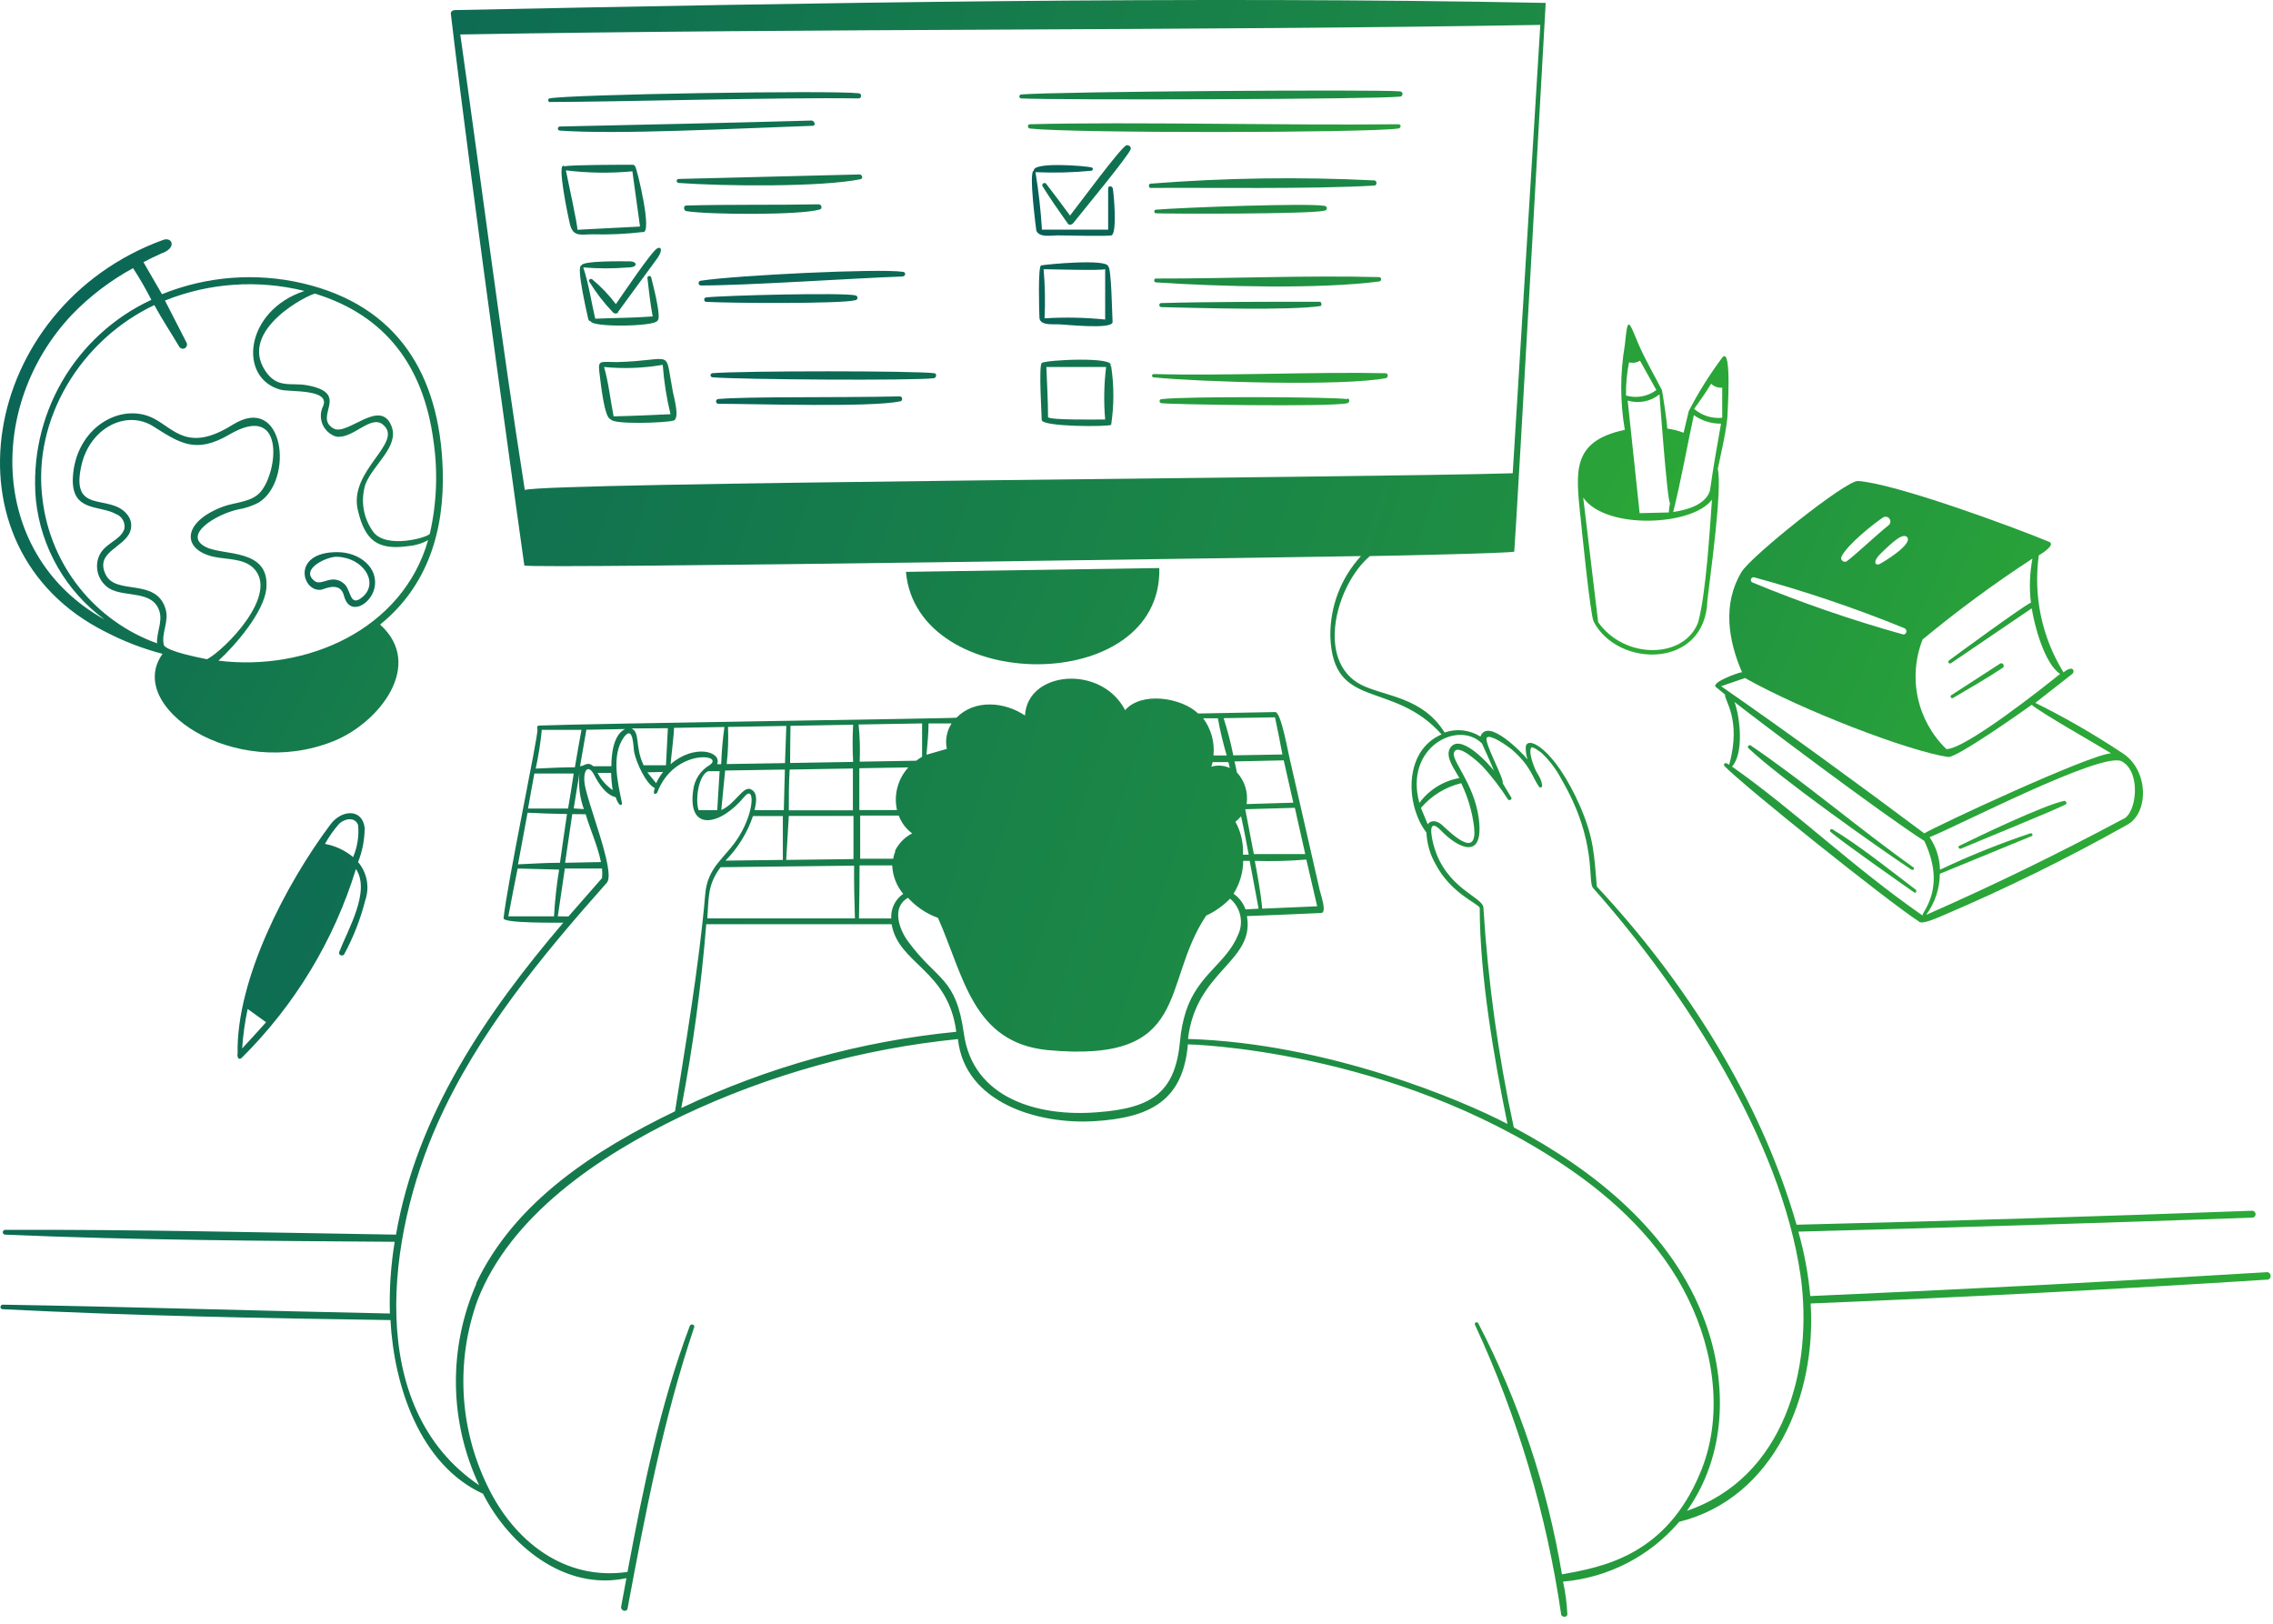 <svg width="252" height="180" viewBox="0 0 252 180" fill="none" xmlns="http://www.w3.org/2000/svg">
<path d="M103.579 41.371C101.432 41.093 82.379 41.093 78.96 41.371C78.902 41.384 78.85 41.418 78.816 41.468C78.781 41.517 78.767 41.577 78.775 41.636C78.787 41.681 78.811 41.721 78.843 41.754C78.876 41.786 78.916 41.81 78.96 41.822C82.034 42.087 101.393 42.206 103.513 41.928C103.817 41.901 103.91 41.411 103.579 41.371ZM193.083 74.523C192.818 74.523 189.412 75.728 190.313 76.219L191.267 77.014C191.055 77.491 193.136 79.664 191.705 84.778C191.108 84.368 191.095 84.778 191.175 84.911C193.387 87.19 209.195 99.844 212.719 102.136C213.037 102.6 215.051 101.606 215.369 101.5C222.37 98.515 229.203 95.154 235.84 91.43C238.265 90.105 238.239 85.348 235.297 83.48C232.203 81.422 228.981 79.563 225.651 77.915L229.759 74.695C230.05 74.47 229.891 73.635 228.778 74.536C226.381 70.663 225.411 66.076 226.035 61.564C226.194 61.471 227.97 60.411 227.188 60.067C223.213 58.411 210.043 53.575 205.988 53.323C204.663 53.23 194.063 61.71 193.069 63.419C190.949 66.957 191.599 70.998 193.149 74.562L193.083 74.523ZM192.023 84.977C193.348 83.533 192.937 79.571 192.301 77.822C194.116 79.279 208.704 90.277 213.342 93.219C215.846 98.519 213.05 101.089 213.143 101.487C205.379 96.094 199.058 89.933 192.023 84.977V84.977ZM235.204 84.381C237.417 85.52 236.914 90.264 235.324 90.82C228.116 94.676 220.987 98.147 213.541 101.42C214.519 100.101 215.052 98.505 215.064 96.862L225.267 92.675C225.452 92.582 225.267 92.331 225.121 92.371C221.695 93.516 218.342 94.865 215.078 96.412C215.052 95.124 214.651 93.871 213.925 92.808C217.039 91.576 232.952 83.321 235.204 84.381V84.381ZM213.117 70.919C217.015 67.691 221.094 64.687 225.333 61.922C225.024 63.533 224.966 65.182 225.161 66.811C224.512 67.023 216.482 72.906 216.071 73.224C215.899 73.357 216.071 73.635 216.283 73.529L225.254 67.434C225.532 69.302 226.658 73.555 228.394 74.708C226.632 76.139 217.913 83.043 215.793 83.043C214.204 81.509 213.104 79.54 212.632 77.382C212.16 75.224 212.338 72.975 213.143 70.919H213.117ZM211.381 59.484C212.308 60.279 208.466 62.518 208.32 62.558C207.883 62.691 207.591 62.24 208.532 61.339C209.009 60.928 210.758 58.994 211.381 59.497V59.484ZM204.16 61.697C204.822 60.372 207.578 58.172 208.744 57.377C208.802 57.337 208.866 57.309 208.935 57.294C209.003 57.279 209.074 57.278 209.143 57.29C209.211 57.302 209.277 57.328 209.336 57.366C209.395 57.403 209.446 57.452 209.486 57.51C209.526 57.567 209.554 57.632 209.569 57.7C209.584 57.769 209.586 57.839 209.574 57.908C209.561 57.977 209.535 58.043 209.498 58.102C209.46 58.161 209.411 58.212 209.354 58.252C208.32 59.047 205.511 61.684 204.729 62.227C204.671 62.259 204.604 62.276 204.537 62.276C204.47 62.276 204.404 62.259 204.345 62.227C204.299 62.206 204.257 62.175 204.222 62.137C204.188 62.1 204.161 62.056 204.144 62.007C204.126 61.959 204.119 61.908 204.122 61.857C204.124 61.806 204.137 61.756 204.16 61.71V61.697ZM194.434 63.989C200.118 65.531 205.703 67.421 211.156 69.647C211.5 69.819 211.381 70.402 210.97 70.323C205.29 68.74 199.71 66.815 194.262 64.559C194.201 64.525 194.154 64.471 194.128 64.407C194.102 64.343 194.099 64.271 194.119 64.205C194.139 64.138 194.181 64.081 194.239 64.041C194.296 64.002 194.365 63.984 194.434 63.989ZM193.454 75.159C199.774 78.723 211.54 83.254 215.979 83.917C216.866 84.049 224.074 78.988 225.254 78.127C226.022 78.882 232.422 82.499 234.052 83.506C231.693 83.626 214.574 91.602 213.342 92.384C205.988 86.885 198.356 81.307 190.817 76.073L193.467 75.159H193.454ZM103.579 41.371H103.592H103.579ZM125.097 16.117C125.016 16.084 124.926 16.084 124.845 16.117C124.063 16.594 119.545 22.742 118.631 23.895C117.756 22.702 116.869 21.523 115.981 20.37C115.809 20.158 115.451 20.37 115.583 20.648C116.471 22.066 117.425 23.431 118.392 24.796C118.551 25.008 118.856 24.901 118.989 24.729C119.823 23.669 125.137 17.256 125.362 16.527C125.372 16.483 125.372 16.437 125.364 16.393C125.356 16.348 125.339 16.305 125.315 16.267C125.29 16.229 125.258 16.196 125.221 16.17C125.183 16.144 125.141 16.126 125.097 16.117V16.117ZM99.829 43.942C91.879 44.101 83.068 43.942 79.649 44.233C79.579 44.233 79.512 44.261 79.462 44.311C79.412 44.361 79.384 44.428 79.384 44.498C79.384 44.569 79.412 44.636 79.462 44.686C79.512 44.735 79.579 44.763 79.649 44.763C83.757 44.763 96.543 45.187 99.829 44.485C100.107 44.419 100.054 44.021 99.829 43.942V43.942ZM100.121 30.625C100.386 30.625 100.465 30.175 100.121 30.135C97.471 29.738 81.571 30.52 77.715 31.116C77.644 31.116 77.577 31.144 77.527 31.193C77.478 31.243 77.45 31.311 77.45 31.381C77.45 31.451 77.478 31.518 77.527 31.568C77.577 31.618 77.644 31.646 77.715 31.646C82.909 31.646 94.715 30.837 100.054 30.652L100.121 30.625ZM94.847 33.276C95.072 33.276 95.192 32.825 94.847 32.745C93.522 32.414 80.272 32.745 78.271 32.971C78.24 32.976 78.21 32.987 78.182 33.003C78.155 33.02 78.132 33.042 78.113 33.068C78.095 33.094 78.082 33.123 78.075 33.154C78.068 33.185 78.067 33.218 78.073 33.249C78.08 33.301 78.103 33.349 78.138 33.387C78.174 33.425 78.22 33.451 78.271 33.461C80.829 33.607 93.284 33.7 94.847 33.276ZM123.096 40.563C123.825 39.503 115.835 39.887 115.491 40.245C115.146 40.603 115.491 46.048 115.491 46.552C115.491 47.334 122.897 47.321 123.189 47.095C123.519 44.939 123.519 42.745 123.189 40.59L123.096 40.563ZM122.526 46.499C121.824 46.499 116.617 46.592 116.193 46.261C116.193 44.392 116.074 42.537 116.007 40.682H122.632C122.394 42.612 122.358 44.562 122.526 46.499V46.499Z" fill="url(#paint0_linear_353_7311)"/>
<path d="M216.508 77.385C218.363 76.285 220.258 75.212 222.047 74.019C222.298 73.847 222.047 73.397 221.755 73.555L216.309 77.08C216.279 77.11 216.259 77.15 216.255 77.192C216.25 77.235 216.26 77.278 216.284 77.314C216.307 77.35 216.342 77.376 216.383 77.389C216.424 77.402 216.468 77.401 216.508 77.385ZM203.152 91.933C202.993 91.827 202.781 92.079 202.94 92.212C204.265 93.364 210.784 97.922 212.215 98.929C212.401 99.062 212.56 98.757 212.387 98.624C209.605 96.504 206.107 93.709 203.152 91.933V91.933ZM117.319 35.952C118.008 35.952 123.4 36.575 123.347 35.687C123.294 34.799 123.215 29.698 122.87 29.539C122.778 28.651 116.06 29.3 115.437 29.42C115.053 29.42 115.212 34.587 115.238 35.21C115.278 36.111 116.722 35.925 117.319 35.952V35.952ZM122.526 29.844V35.422C120.294 35.192 118.047 35.148 115.808 35.289C115.896 33.474 115.86 31.654 115.702 29.844C116.802 29.844 121.824 30.016 122.526 29.844V29.844ZM211.924 96.385C211.957 96.413 211.999 96.429 212.043 96.429C212.086 96.429 212.129 96.413 212.162 96.385C212.188 96.356 212.203 96.318 212.203 96.279C212.203 96.24 212.188 96.202 212.162 96.173C206.094 91.867 200.065 86.686 194.102 82.645C193.93 82.513 193.665 82.764 193.837 82.936C197.176 86.117 207.604 93.537 211.977 96.451L211.924 96.385ZM228.897 88.78H228.923H228.897ZM123.321 20.82C123.302 20.761 123.262 20.712 123.207 20.682C123.153 20.652 123.089 20.645 123.029 20.662C122.989 20.671 122.952 20.691 122.922 20.718C122.892 20.746 122.87 20.781 122.857 20.82V25.458H115.517C115.388 23.323 115.149 21.195 114.801 19.085C116.874 19.181 118.95 19.128 121.015 18.926C121.062 18.911 121.102 18.88 121.128 18.839C121.155 18.798 121.166 18.749 121.161 18.701C121.153 18.672 121.14 18.646 121.122 18.623C121.104 18.6 121.081 18.582 121.055 18.568C120.565 18.409 114.43 17.879 114.616 18.939C114.006 18.939 114.894 25.564 114.894 25.564C115.212 26.372 116.55 26.094 117.252 26.094C117.955 26.094 122.831 26.213 123.228 26.094C123.864 25.842 123.506 21.602 123.361 20.794L123.321 20.82Z" fill="url(#paint1_linear_353_7311)"/>
<path d="M251.357 141.025C234.476 142.059 217.591 142.942 200.702 143.675C200.481 141.259 200.038 138.868 199.377 136.533C216.16 136.092 232.944 135.575 249.727 134.983C249.813 134.973 249.893 134.935 249.955 134.875C250.017 134.815 250.058 134.737 250.072 134.652C250.083 134.549 250.053 134.445 249.989 134.363C249.924 134.281 249.83 134.228 249.727 134.215C232.873 134.842 216.024 135.359 199.178 135.765C195.203 121.905 186.816 108.722 177.038 98.281C176.733 94.756 176.72 92.981 175.209 89.443C172.294 82.752 169.074 81.361 169.154 82.951C169.153 83.369 169.22 83.785 169.353 84.183C168.823 83.52 164.927 79.466 164.132 81.652C163.546 81.283 162.884 81.051 162.196 80.973C161.508 80.895 160.811 80.973 160.157 81.201C157.679 77.227 153.532 77.227 150.882 75.901C145.821 73.251 148.153 64.798 151.876 61.645C151.876 61.645 167.869 61.34 167.882 61.141C168.173 57.391 171.367 0.323 171.367 0.323C131.961 -0.458 89.561 0.323 50.447 1.118C50.182 1.118 49.957 1.291 49.983 1.529C52.342 21.603 58.132 62.691 58.132 62.691C59.086 63.075 145.701 61.724 150.882 61.645C148.667 64.061 147.454 67.23 147.49 70.509C147.755 78.856 154.393 75.305 159.826 81.413C156.301 82.924 155.851 87.389 157.176 90.582C157.417 91.195 157.742 91.77 158.143 92.292C158.199 93.537 158.553 94.75 159.177 95.829C160.873 99.049 163.894 100.162 164.053 100.639C164.053 108.139 165.629 117.281 167.127 124.595C162.078 121.945 147.106 115.625 131.709 115.174C132.584 107.582 139.143 106.628 138.242 101.553C140.984 101.447 143.727 101.341 146.47 101.209C147.159 101.209 146.404 99.089 146.324 98.731C145.211 93.829 144.094 88.935 142.972 84.05C142.8 83.388 142.031 78.936 141.382 78.936L132.836 79.095C130.954 77.306 126.542 76.644 124.74 78.724C122.09 73.623 113.901 74.365 113.636 79.32C111.397 77.796 108.071 77.492 106.044 79.558C105.832 79.651 65.751 80.195 59.788 80.433H59.682C59.618 80.474 59.572 80.538 59.555 80.613C59.537 80.687 59.55 80.765 59.59 80.831C59.696 81.519 56.237 97.87 55.827 101.805C55.827 102.362 61.829 102.282 62.452 102.282C53.892 112.312 46.194 123.628 43.902 136.865C29.459 136.639 15.017 136.282 0.574 136.335C0.504 136.335 0.436 136.363 0.387 136.412C0.337 136.462 0.309 136.529 0.309 136.6C0.309 136.67 0.337 136.737 0.387 136.787C0.436 136.837 0.504 136.865 0.574 136.865C14.95 137.487 29.366 137.554 43.756 137.66C43.327 140.287 43.15 142.949 43.226 145.61C28.916 145.318 14.606 144.868 0.309 144.629C-0.009 144.629 -0.062 145.133 0.309 145.133C14.619 145.861 28.956 146.126 43.292 146.338C43.663 153.533 46.499 162.358 53.548 165.591C56.449 171.288 62.597 176.416 69.448 174.945C69.249 175.979 69.063 177.039 68.865 178.099C68.785 178.576 69.501 178.774 69.58 178.297C71.528 167.803 73.555 157.256 76.96 147.133C77.066 146.815 76.589 146.696 76.47 147.001C73.158 155.799 71.289 165.047 69.567 174.256C62.558 175.276 56.966 170.811 54.064 164.769C52.503 161.577 51.6 158.103 51.409 154.554C51.218 151.005 51.742 147.454 52.951 144.112C56.569 134.837 66.201 128.212 75.662 123.681C85.281 119.122 95.612 116.25 106.203 115.188C106.958 122.263 115.094 124.661 121.295 124.29C127.496 123.919 131.166 122.025 131.696 115.771C131.776 115.771 154.075 116.261 173.328 129.127C178.985 132.903 184.126 137.752 187.134 143.914C190.076 149.863 191.109 157.164 188.459 163.365C184.67 172.401 177.753 173.713 173.169 174.521C171.548 164.819 168.418 155.43 163.894 146.696C163.774 146.471 163.403 146.617 163.523 146.855C168.241 157.03 171.459 167.835 173.076 178.933C173.076 179.278 173.765 179.371 173.765 178.933C173.711 177.721 173.552 176.515 173.288 175.329C178.285 174.9 182.911 172.52 186.167 168.704C196.767 166.054 201.391 154.593 200.742 144.497C217.667 143.808 234.574 142.924 251.463 141.847C251.927 141.674 251.754 141.025 251.357 141.025V141.025ZM58.185 54.317C55.535 37.463 53.428 20.689 51.03 3.821C90.78 3.132 131.564 3.424 170.77 2.761L167.71 52.462C151.16 52.966 60.318 53.483 58.185 54.317ZM138.083 100.811C137.84 100.105 137.375 99.496 136.758 99.076C137.445 97.983 137.816 96.722 137.831 95.432H138.546L139.54 100.732L138.083 100.811ZM136.97 91.099C137.196 90.917 137.405 90.713 137.592 90.49C137.91 91.907 138.175 93.325 138.44 94.743H137.804C137.869 93.475 137.58 92.213 136.97 91.099V91.099ZM146.033 100.467L139.938 100.732C139.779 98.943 139.434 97.181 139.116 95.432C141.021 95.495 142.928 95.447 144.827 95.286C145.224 96.996 145.635 98.745 146.033 100.467ZM144.708 94.677H139.01L138.056 89.708L143.555 89.549L144.708 94.677ZM143.383 88.979L138.202 89.138C138.301 88.51 138.257 87.867 138.071 87.259C137.885 86.65 137.562 86.092 137.129 85.627C137.049 85.23 136.97 84.819 136.864 84.408L142.323 84.289L143.383 88.979ZM141.355 79.519C141.647 80.844 141.912 82.261 142.177 83.639L136.731 83.732C136.453 82.339 136.095 80.963 135.658 79.612L141.355 79.519ZM136.347 85.137C135.702 84.844 134.973 84.792 134.293 84.991C134.354 84.827 134.403 84.659 134.439 84.487H136.188L136.347 85.137ZM135.022 79.625C135.27 81.016 135.598 82.392 136.002 83.746H134.532C134.683 82.278 134.276 80.806 133.392 79.625H135.022ZM102.944 80.195H105.501C104.961 81.029 104.77 82.043 104.971 83.017L102.718 83.666C102.824 82.526 102.944 81.254 102.944 80.195V80.195ZM102.228 80.195V83.891C102.004 84.025 101.787 84.171 101.579 84.329L95.312 84.434C95.37 83.06 95.33 81.683 95.192 80.314L102.228 80.195ZM99.446 89.801H95.272V85.163L100.704 85.07C100.13 85.7 99.715 86.458 99.496 87.282C99.277 88.105 99.26 88.969 99.446 89.801V89.801ZM95.298 95.936H98.916C98.967 97.091 99.395 98.199 100.135 99.089C99.697 99.391 99.346 99.802 99.114 100.28C98.882 100.758 98.777 101.288 98.81 101.818H95.232C95.272 99.831 95.298 97.883 95.298 95.936ZM99.273 94.332C99.157 94.609 99.073 94.898 99.022 95.194H95.365V90.41H99.644C99.932 91.201 100.449 91.888 101.128 92.385C100.3 92.813 99.632 93.496 99.22 94.332H99.273ZM94.835 101.805H78.418C78.59 99.526 78.418 98.095 79.889 96.134L94.689 95.962C94.676 97.91 94.715 99.858 94.782 101.805H94.835ZM80.432 95.406C81.811 94.011 82.853 92.321 83.479 90.463H86.792V95.326L80.432 95.406ZM87.64 80.46L94.583 80.34C94.508 81.713 94.508 83.088 94.583 84.461L87.6 84.58C87.6 83.216 87.613 81.838 87.64 80.46ZM87.547 85.309L94.556 85.19V89.827H87.454C87.454 88.317 87.454 86.82 87.547 85.309V85.309ZM87.454 90.45H94.623V95.233L87.163 95.326C87.269 93.696 87.348 92.12 87.454 90.45V90.45ZM80.829 80.579L87.176 80.473L87.03 84.594L80.564 84.7C80.722 83.332 80.77 81.954 80.71 80.579H80.829ZM80.511 85.415L87.017 85.309L86.898 89.814H83.652C83.811 89.085 84.102 87.893 83.241 87.495C82.38 87.098 81.558 89.085 79.968 89.801C80.114 88.343 80.246 86.886 80.392 85.428L80.511 85.415ZM74.84 80.685L80.313 80.592C80.123 81.959 80.004 83.334 79.955 84.713H79.504C80.074 83.322 77 82.421 74.35 84.713C74.39 84.037 74.761 81.135 74.721 80.685H74.84ZM79.783 85.495C79.69 86.939 79.61 88.37 79.518 89.814H77.451C77.053 88.648 77.451 85.905 78.511 85.495H79.756H79.783ZM74.045 80.725L73.833 84.832H71.356C70.375 82.791 70.998 81.241 70.031 80.751L74.045 80.725ZM73.515 85.574C73.21 85.957 72.952 86.375 72.747 86.82L71.766 85.614L73.515 85.574ZM65.049 80.897L69.302 80.817C67.977 81.453 67.778 83.706 67.778 84.938H65.777C65.102 84.355 64.81 84.938 64.307 84.938L65.022 80.817L65.049 80.897ZM67.99 87.628C67.255 87.137 66.657 86.467 66.254 85.68H67.752C67.767 86.333 67.829 86.984 67.937 87.628H67.99ZM63.604 89.615L64.24 85.72C64.108 87.065 64.275 88.422 64.731 89.695L63.604 89.615ZM64.929 90.264C65.473 92.08 66.254 93.736 66.625 95.564L62.65 95.644L63.445 90.251L64.929 90.264ZM60.12 80.91H64.466C64.214 82.235 63.975 83.666 63.737 85.057C62.293 85.057 60.835 85.137 59.391 85.203C59.703 83.787 59.928 82.353 60.067 80.91H60.12ZM59.298 85.746H63.604C63.406 87.071 63.194 88.396 62.982 89.629H58.543C58.768 88.303 59.007 87.018 59.245 85.746H59.298ZM58.49 90.092C59.947 90.172 61.405 90.212 62.862 90.238C62.611 92.027 62.319 93.842 62.081 95.644C60.53 95.644 58.98 95.75 57.43 95.816C57.788 93.908 58.132 92 58.49 90.092V90.092ZM61.471 101.58H56.357C56.688 99.805 57.032 98.042 57.39 96.28L61.988 96.399C61.708 98.115 61.518 99.844 61.418 101.58H61.471ZM61.842 101.58L62.624 96.28H66.745C66.784 96.632 66.784 96.988 66.745 97.34L63.021 101.593L61.842 101.58ZM52.819 142.297C51.269 145.828 50.494 149.651 50.547 153.507C50.599 157.363 51.478 161.162 53.124 164.65C40.298 155.984 43.027 136.825 48.486 124.582C52.951 114.552 60.027 106.032 67.275 97.857C68.335 96.651 64.903 88.582 64.784 86.608C64.704 85.137 65.314 84.832 65.857 85.879C66.4 86.925 67.182 88.118 68.255 88.37C68.679 89.615 69.01 89.218 68.957 89.019C68.507 86.833 67.725 83.719 69.183 81.705C70.243 80.3 70.203 82.884 70.309 83.388C70.561 84.594 71.634 86.925 72.601 87.363C72.27 88.303 72.826 87.972 72.866 87.853C74.748 82.911 80.498 83.613 78.643 84.832C78.154 85.124 77.738 85.524 77.428 86.002C77.118 86.48 76.922 87.022 76.854 87.588C76.179 92.265 79.862 91.563 82.539 88.303C83.652 86.978 83.705 89.827 81.942 92.703C80.445 95.141 78.418 96.015 78.179 99.208C77.517 107.012 75.914 116.327 74.84 123.191C66.042 127.444 57.046 133.194 52.766 142.31L52.819 142.297ZM75.529 122.833C76.823 116.096 77.748 109.293 78.299 102.454H98.849C99.618 106.893 105.13 107.489 106.018 114.379C95.442 115.413 85.127 118.274 75.529 122.833V122.833ZM131.471 112.14C131.141 113.182 130.928 114.258 130.835 115.347C130.305 120.965 127.92 122.833 121.679 123.297C115.054 123.84 107.873 121.746 106.866 114.605C105.978 108.245 103.937 108.801 100.665 104.349C99.684 103.024 98.81 100.56 100.665 99.526C101.576 100.527 102.717 101.291 103.99 101.752C106.852 108.178 107.82 115.585 116.141 116.407C132.226 117.904 128.622 109.146 133.723 101.5C134.715 101.042 135.614 100.404 136.373 99.619C136.952 100.103 137.351 100.766 137.507 101.504C137.663 102.242 137.567 103.01 137.235 103.687C135.936 106.827 132.809 108.019 131.471 112.14V112.14ZM164.304 82.421C164.755 83.427 165.219 84.421 165.629 85.428C164.98 84.594 161.8 81.122 160.74 82.977C160.197 83.944 161.336 85.388 161.8 86.25C160.022 86.565 158.432 87.551 157.361 89.006C155.665 82.844 161.654 79.77 164.304 82.421ZM158.315 91.444C158.064 90.821 157.799 90.185 157.534 89.562C158.696 88.201 160.259 87.241 161.999 86.82C162.744 88.358 163.228 90.011 163.43 91.709C163.788 95.101 161.191 92.676 159.932 91.51C159.442 91.007 158.62 90.794 158.249 91.444H158.315ZM187.002 167.512C191.387 161.364 191.573 153.427 189.029 146.484C185.425 136.666 176.852 129.789 167.829 124.979C166.094 116.967 164.969 108.835 164.463 100.652C164.463 99.407 160.25 98.559 158.938 93.67C158.7 92.782 158.209 90.45 159.813 92.12C161.416 93.789 164.145 95.326 164.026 91.669C163.867 87.336 160.926 84.448 161.191 83.467C161.522 82.235 163.973 84.554 164.371 84.951C165.406 86.091 166.346 87.314 167.18 88.608C167.325 88.82 167.683 88.608 167.551 88.409C167.241 87.879 166.923 87.35 166.597 86.82C166.809 86.369 164.424 82.156 164.848 81.758C165.272 81.361 167.18 82.739 167.604 83.083C169.816 85.004 169.922 86.29 170.678 87.283C170.712 87.295 170.749 87.295 170.784 87.283C170.831 87.287 170.878 87.273 170.915 87.243C170.951 87.214 170.976 87.171 170.982 87.124C170.903 86.276 170.413 85.799 170.174 85.216C169.936 84.633 169.445 83.322 169.777 82.858C169.936 82.725 170.85 83.401 170.956 83.507C171.83 84.344 172.56 85.32 173.116 86.395C177.17 93.325 175.951 97.79 176.64 98.466C186.697 109.795 197.443 126.384 199.616 141.356C201.086 151.744 197.814 163.855 186.935 167.512H187.002Z" fill="url(#paint2_linear_353_7311)"/>
<path d="M90.898 23.22C91.203 23.127 91.084 22.69 90.805 22.65C85.982 22.743 80.855 22.65 76.098 22.783C75.727 22.783 75.78 23.352 76.098 23.405C78.536 23.803 88.778 23.869 90.898 23.22ZM217.396 94.081C219.198 93.299 227.996 89.748 229.043 89.152C229.062 89.135 229.078 89.113 229.089 89.089C229.1 89.065 229.105 89.039 229.105 89.013C229.105 88.987 229.1 88.96 229.089 88.936C229.078 88.912 229.062 88.891 229.043 88.874C229.021 88.842 228.991 88.816 228.956 88.8C228.921 88.783 228.882 88.777 228.844 88.781C226.618 89.245 219.41 92.677 217.171 93.79C217.051 93.882 217.21 94.16 217.396 94.081V94.081ZM128.528 62.97L100.438 63.394C101.644 77.015 128.886 77.227 128.528 62.97ZM128.528 33.82C128.528 33.877 128.55 33.933 128.589 33.975C128.629 34.017 128.683 34.042 128.74 34.045C133.232 34.151 142.732 34.429 146.323 33.939C146.614 33.939 146.522 33.449 146.323 33.449C141.248 33.449 133.921 33.449 128.806 33.595C128.773 33.587 128.738 33.586 128.704 33.594C128.67 33.602 128.639 33.617 128.612 33.639C128.585 33.66 128.563 33.688 128.549 33.719C128.534 33.751 128.527 33.785 128.528 33.82V33.82ZM90.103 13.945C90.474 13.945 90.315 13.415 90.01 13.362C80.881 13.627 70.944 13.826 62.04 14.024C62.01 14.029 61.981 14.04 61.956 14.056C61.93 14.072 61.908 14.093 61.891 14.118C61.873 14.142 61.861 14.17 61.855 14.2C61.849 14.229 61.849 14.26 61.854 14.289C61.862 14.336 61.884 14.379 61.917 14.412C61.95 14.445 61.993 14.467 62.04 14.475C68.519 14.939 81.689 14.236 90.103 13.945V13.945ZM95.204 10.911C95.509 10.911 95.602 10.381 95.204 10.341C92.236 9.983 62.967 10.46 60.927 10.911C60.728 10.911 60.741 11.308 60.927 11.308C68.439 11.295 86.446 10.778 95.204 10.911ZM37.607 105.555V105.542V105.555ZM38.163 105.781C39.184 103.893 39.967 101.885 40.495 99.805C40.742 99.09 40.798 98.323 40.659 97.58C40.52 96.836 40.189 96.142 39.7 95.565C40.181 94.355 40.428 93.064 40.429 91.762C40.164 89.603 37.872 89.735 36.639 91.391C31.671 98.016 26.185 108.616 26.344 116.765C26.251 117.149 26.45 117.586 26.795 117.268C32.677 111.44 37.029 104.249 39.462 96.333C41.118 98.798 38.561 103.051 37.607 105.542C37.487 105.873 37.991 106.072 38.163 105.781V105.781ZM26.848 116.222C26.945 114.751 27.149 113.29 27.457 111.849L29.498 113.32C28.636 114.274 27.749 115.268 26.848 116.222ZM39.157 95.022C38.26 94.269 37.182 93.762 36.03 93.551C36.473 92.742 37.006 91.986 37.62 91.298C38.216 90.742 39.356 90.517 39.7 91.457C39.817 92.664 39.63 93.88 39.157 94.995V95.022ZM72.878 27.526C72.295 27.765 68.903 32.826 68.28 33.714C67.51 32.69 66.62 31.76 65.63 30.945C65.575 30.919 65.513 30.914 65.454 30.931C65.395 30.948 65.345 30.986 65.312 31.038C65.293 31.089 65.293 31.145 65.312 31.196C66.068 32.434 66.957 33.584 67.962 34.628C67.998 34.668 68.042 34.7 68.091 34.722C68.141 34.743 68.194 34.755 68.247 34.755C68.301 34.755 68.354 34.743 68.403 34.722C68.452 34.7 68.496 34.668 68.532 34.628V34.562L72.878 28.626C73.488 27.765 73.315 27.301 72.878 27.526ZM152.378 20.57C152.656 20.57 152.709 20.04 152.378 20C144.111 19.589 135.826 19.709 127.574 20.358C127.296 20.358 127.322 20.848 127.574 20.835C133.828 20.782 145.554 20.981 152.378 20.57Z" fill="url(#paint3_linear_353_7311)"/>
<path d="M72.879 35.555C73.409 35.343 72.349 31.394 72.203 30.772C72.199 30.744 72.189 30.717 72.174 30.693C72.159 30.669 72.14 30.648 72.118 30.631C72.095 30.615 72.069 30.603 72.041 30.596C72.014 30.59 71.986 30.588 71.958 30.593C71.93 30.597 71.903 30.607 71.879 30.622C71.855 30.636 71.834 30.655 71.818 30.678C71.801 30.701 71.789 30.727 71.782 30.754C71.776 30.782 71.775 30.81 71.779 30.838C71.938 32.256 72.097 33.687 72.362 35.078C70.149 35.25 68.148 35.237 65.989 35.33C65.591 33.607 65.247 31.355 64.664 29.645C66.33 29.785 68.006 29.785 69.672 29.645C70.772 29.645 70.692 28.956 69.752 28.97C69.195 28.97 64.452 28.877 64.452 29.447C63.829 29.447 65.141 34.998 65.22 35.369C65.234 35.435 65.268 35.495 65.318 35.541C65.368 35.586 65.431 35.614 65.499 35.621C65.657 36.31 72.627 36.204 72.879 35.555ZM153.121 30.904C153.109 30.853 153.081 30.806 153.04 30.773C152.999 30.739 152.948 30.72 152.895 30.719C144.866 30.507 136.28 30.891 128.144 30.878C127.906 30.878 127.893 31.275 128.144 31.302C135.273 31.779 146.297 32.07 152.948 31.196C153.008 31.177 153.059 31.137 153.091 31.083C153.123 31.029 153.133 30.965 153.121 30.904V30.904ZM65.684 25.975C67.543 26.027 69.403 25.943 71.249 25.723C72.402 26.015 70.639 18.78 70.427 18.449C70.4 18.387 70.352 18.335 70.293 18.302C70.233 18.268 70.164 18.255 70.096 18.264C68.904 18.264 63.365 18.264 62.584 18.436C61.63 17.667 63.021 24.2 63.219 24.981C63.604 26.293 64.452 25.975 65.684 25.975ZM62.742 18.886C65.187 19.185 67.657 19.221 70.109 18.992L70.957 25.114L64.014 25.472C64.067 25.021 62.901 19.761 62.742 18.886ZM146.84 23.352C146.911 23.352 146.978 23.324 147.028 23.274C147.077 23.224 147.105 23.157 147.105 23.087C147.105 23.016 147.077 22.949 147.028 22.899C146.978 22.849 146.911 22.822 146.84 22.822C145.197 22.49 131.073 22.994 128.144 23.246C127.919 23.246 127.919 23.63 128.144 23.643C129.734 23.709 145.263 23.749 146.84 23.352ZM35.58 65.381C35.832 65.381 37.7 64.321 38.137 66.043C38.747 68.402 41.132 66.984 41.516 65.182C42.006 62.956 39.886 61.207 37.382 61.207C32.294 61.207 33.46 65.619 35.58 65.381ZM37.382 61.724C40.244 61.816 42.006 64.519 40.27 66.109C38.786 67.434 38.946 65.526 38.23 64.784C36.799 63.459 35.66 65.063 34.851 64.387C33.195 63.062 36.362 61.644 37.382 61.724ZM68.413 40.139C66.333 40.139 66.254 39.795 66.519 41.822C66.598 42.392 67.009 46.42 67.698 46.46C67.844 47.096 73.793 46.87 74.548 46.645C75.569 46.645 74.548 43.505 74.548 43.147C73.674 38.536 74.76 39.967 68.413 40.139ZM68.029 46.155C67.698 44.485 67.446 42.273 66.969 40.683C69.139 40.895 71.327 40.814 73.475 40.444C73.61 42.289 73.898 44.119 74.336 45.916C72.269 46.009 70.123 46.115 68.029 46.155ZM155.201 10.128C152.763 9.903 117.65 10.128 113.198 10.473C113.141 10.482 113.09 10.514 113.055 10.561C113.02 10.608 113.005 10.666 113.013 10.724C113.022 10.77 113.045 10.812 113.078 10.845C113.111 10.878 113.153 10.9 113.198 10.91C116.975 11.109 152.498 11.016 155.201 10.711C155.278 10.711 155.352 10.68 155.407 10.626C155.462 10.571 155.492 10.497 155.492 10.42C155.492 10.342 155.462 10.268 155.407 10.213C155.352 10.159 155.278 10.128 155.201 10.128V10.128ZM95.404 19.867C95.709 19.801 95.603 19.39 95.338 19.337L75.211 19.84C75.181 19.843 75.153 19.853 75.128 19.867C75.102 19.882 75.08 19.902 75.063 19.925C75.045 19.949 75.033 19.976 75.026 20.005C75.02 20.034 75.02 20.063 75.025 20.092C75.033 20.139 75.055 20.181 75.088 20.215C75.121 20.248 75.164 20.27 75.211 20.278C80.259 20.649 91.018 20.755 95.404 19.867ZM175.208 57.113C175.301 58.12 176.308 68.163 176.679 68.892C179.329 74.059 189.081 74.192 189.293 66.547C189.664 63.367 190.949 54.237 190.446 51.972C190.592 51.23 191.36 47.997 191.506 46.287C191.506 46.009 192.036 38.443 190.976 39.596C189.561 41.48 188.307 43.479 187.226 45.572C187.041 46.38 186.855 47.175 186.656 47.97C186.07 47.749 185.462 47.593 184.841 47.506C184.841 46.963 184.444 44.313 184.258 43.253C183.344 41.478 182.403 39.888 181.608 38.046C180.482 35.277 180.455 35.224 180.137 38.271C179.607 41.376 179.607 44.548 180.137 47.652C174.135 48.898 174.758 52.435 175.195 57.113H175.208ZM189.704 42.538C189.866 42.694 190.06 42.815 190.273 42.89C190.485 42.965 190.712 42.994 190.936 42.975V46.314C190.378 46.368 189.815 46.309 189.28 46.141C188.745 45.972 188.249 45.698 187.823 45.333C188.472 44.419 189.147 43.478 189.704 42.538ZM187.796 46.022C188.674 46.646 189.727 46.976 190.804 46.963C190.367 49.428 189.929 51.879 189.585 54.357C189.134 55.973 186.935 56.556 185.504 56.755C186.378 53.257 187.041 49.494 187.796 45.983V46.022ZM185.146 55.801C185.081 56.133 185.037 56.47 185.014 56.808L181.781 56.887L180.456 44.406C181.055 44.587 181.689 44.618 182.303 44.498C182.917 44.378 183.493 44.11 183.98 43.717C183.98 43.717 184.841 55.602 185.146 55.761V55.801ZM180.614 40.166C180.817 40.219 181.029 40.23 181.237 40.198C181.444 40.166 181.643 40.092 181.82 39.98L183.635 43.24C183.16 43.594 182.608 43.834 182.024 43.94C181.44 44.045 180.84 44.014 180.27 43.849C180.247 42.599 180.363 41.351 180.614 40.126V40.166ZM189.797 55.43C189.558 58.769 189.134 65.818 188.273 68.971C186.749 73.066 180.111 73.132 177.183 68.971C176.626 64.374 176.07 59.696 175.527 55.165C178.004 58.756 187.637 58.318 189.797 55.39V55.43Z" fill="url(#paint4_linear_353_7311)"/>
<path d="M11.677 70.032C13.694 71.085 15.823 71.907 18.024 72.483C13.797 78.3 25.894 86.594 36.958 82.169C42.033 80.142 47.108 73.702 42.139 69.237C47.439 64.957 49.307 58.783 49.082 52.012C48.737 41.571 44.126 33.886 33.566 31.408C28.363 30.191 22.912 30.612 17.958 32.614L15.904 29.063C16.553 28.718 17.229 28.387 17.891 28.096C19.64 27.5 19.11 26.214 18.077 26.599C-2.222 34.005 -6.913 60.704 11.677 70.032ZM18.183 71.556C17.812 70.231 18.806 68.906 18.342 67.462C17.282 64.03 12.843 66.017 11.717 63.699C10.485 61.168 13.771 60.73 14.433 58.915C14.55 58.597 14.58 58.254 14.52 57.921C14.459 57.588 14.31 57.277 14.089 57.02C12.181 54.636 7.768 57.153 9.027 51.588C9.981 47.388 14.036 45.4 16.977 47.255C19.919 49.11 21.681 50.356 25.404 48.183C31.605 44.539 30.837 52.158 28.942 54.463C27.935 55.709 26.106 55.642 24.702 56.172C20.117 57.895 20.144 60.982 23.774 61.737C25.179 62.029 26.981 61.897 28.081 62.956C31.062 65.858 24.901 72.059 22.953 73.079C21.906 72.868 18.713 72.245 18.183 71.556V71.556ZM34.997 32.574C42.801 34.999 46.922 40.644 48.035 48.713C48.564 52.195 48.434 55.746 47.651 59.18C47.333 59.617 42.854 60.85 41.41 58.995C40.853 58.245 40.48 57.374 40.324 56.453C40.167 55.532 40.231 54.587 40.509 53.695C41.37 51.469 44.299 49.508 43.398 47.229C42.152 44.075 38.508 48.382 36.971 47.494C34.666 46.169 38.985 43.625 34.056 42.711C32.241 42.379 30.757 43.121 29.419 41.12C26.358 36.536 34.321 32.561 34.997 32.535V32.574ZM19.879 38.444C19.936 38.534 20.023 38.602 20.124 38.636C20.226 38.67 20.335 38.667 20.435 38.63C20.55 38.582 20.642 38.492 20.692 38.379C20.741 38.265 20.744 38.136 20.7 38.02L18.289 33.316C23.203 31.346 28.614 30.975 33.752 32.256C27.127 34.443 26.345 41.916 31.102 43.201C32.109 43.479 36.614 43.081 35.832 45.003C35.673 45.314 35.584 45.657 35.571 46.006C35.558 46.356 35.621 46.704 35.756 47.027C35.891 47.349 36.094 47.639 36.352 47.875C36.61 48.111 36.916 48.289 37.25 48.395C39.105 48.726 41.092 45.93 42.457 47.07C44.842 49.057 38.614 52.131 39.674 56.557C40.469 59.949 41.874 61.022 45.319 60.532C46.074 60.467 46.806 60.241 47.465 59.869C44.617 69.847 33.964 74.444 24.225 73.239C26.186 71.436 29.233 67.859 29.525 65.288C29.975 60.73 24.742 61.645 22.82 60.638C20.17 59.313 23.96 57.007 26.385 56.477C27.179 56.346 27.948 56.092 28.664 55.722C32.639 53.284 31.539 43.479 25.775 47.096C20.846 50.184 19.322 47.56 17.03 46.381C13.36 44.513 8.325 47.454 8.073 53.006C7.927 56.782 11.041 55.974 12.856 56.981C13.182 57.103 13.453 57.336 13.623 57.639C13.793 57.942 13.85 58.296 13.784 58.637C13.36 59.962 11.439 60.227 10.909 61.83C10.699 62.456 10.707 63.133 10.93 63.754C11.154 64.374 11.581 64.901 12.141 65.249C13.877 66.256 16.951 65.381 17.679 67.779C18.037 68.945 17.335 70.138 17.414 71.317C14.034 70.102 11.057 67.972 8.816 65.165C6.575 62.358 5.157 58.983 4.721 55.417C3.528 46.407 9.027 37.649 17.11 33.82C17.944 35.357 18.991 36.947 19.879 38.444V38.444ZM7.954 34.906C9.943 32.844 12.235 31.097 14.751 29.726C15.49 30.858 16.166 32.031 16.778 33.237C12.62 35.169 9.159 38.337 6.868 42.309C4.577 46.281 3.568 50.864 3.979 55.431C4.255 58.048 5.076 60.579 6.388 62.861C7.7 65.143 9.474 67.125 11.598 68.68C-1.069 61.645 -1.599 45.056 7.954 34.906ZM149.371 44.248C148.232 43.996 131.192 43.916 128.781 44.248C128.721 44.248 128.664 44.271 128.621 44.313C128.579 44.356 128.555 44.413 128.555 44.473C128.555 44.532 128.579 44.59 128.621 44.632C128.664 44.674 128.721 44.698 128.781 44.698C129.695 44.831 147.503 45.135 149.371 44.698C149.433 44.684 149.488 44.65 149.528 44.6C149.567 44.551 149.589 44.49 149.589 44.426C149.589 44.363 149.567 44.302 149.528 44.252C149.488 44.203 149.433 44.169 149.371 44.155V44.248ZM155.029 13.773C142.243 13.918 125.72 13.481 114.192 13.773C113.874 13.773 113.901 14.223 114.192 14.249C119.029 14.78 151.133 14.74 155.029 14.249C155.067 14.246 155.104 14.235 155.137 14.217C155.171 14.199 155.2 14.175 155.224 14.145C155.247 14.115 155.264 14.081 155.274 14.044C155.284 14.007 155.286 13.969 155.281 13.931C155.259 13.883 155.224 13.842 155.179 13.813C155.134 13.785 155.082 13.771 155.029 13.773V13.773ZM153.611 41.372C145.86 41.2 136.174 41.677 127.919 41.465C127.681 41.465 127.628 41.809 127.919 41.836C132.994 42.34 148.881 42.843 153.664 41.916C153.916 41.849 153.942 41.372 153.611 41.372V41.372Z" fill="url(#paint5_linear_353_7311)"/>
<defs>
<linearGradient id="paint0_linear_353_7311" x1="81.253" y1="19.778" x2="238.716" y2="87.177" gradientUnits="userSpaceOnUse">
<stop stop-color="#086158"/>
<stop offset="1" stop-color="#2DAB35"/>
</linearGradient>
<linearGradient id="paint1_linear_353_7311" x1="117.122" y1="21.745" x2="237.493" y2="61.104" gradientUnits="userSpaceOnUse">
<stop stop-color="#086158"/>
<stop offset="1" stop-color="#2DAB35"/>
</linearGradient>
<linearGradient id="paint2_linear_353_7311" x1="6.028" y1="7.667" x2="271.126" y2="93.409" gradientUnits="userSpaceOnUse">
<stop stop-color="#086158"/>
<stop offset="1" stop-color="#2DAB35"/>
</linearGradient>
<linearGradient id="paint3_linear_353_7311" x1="31.137" y1="14.8" x2="229.407" y2="101.211" gradientUnits="userSpaceOnUse">
<stop stop-color="#086158"/>
<stop offset="1" stop-color="#2DAB35"/>
</linearGradient>
<linearGradient id="paint4_linear_353_7311" x1="37.522" y1="12.712" x2="174.775" y2="92.53" gradientUnits="userSpaceOnUse">
<stop stop-color="#086158"/>
<stop offset="1" stop-color="#2DAB35"/>
</linearGradient>
<linearGradient id="paint5_linear_353_7311" x1="3.688" y1="16.654" x2="146.742" y2="90.005" gradientUnits="userSpaceOnUse">
<stop stop-color="#086158"/>
<stop offset="1" stop-color="#2DAB35"/>
</linearGradient>
</defs>
</svg>
